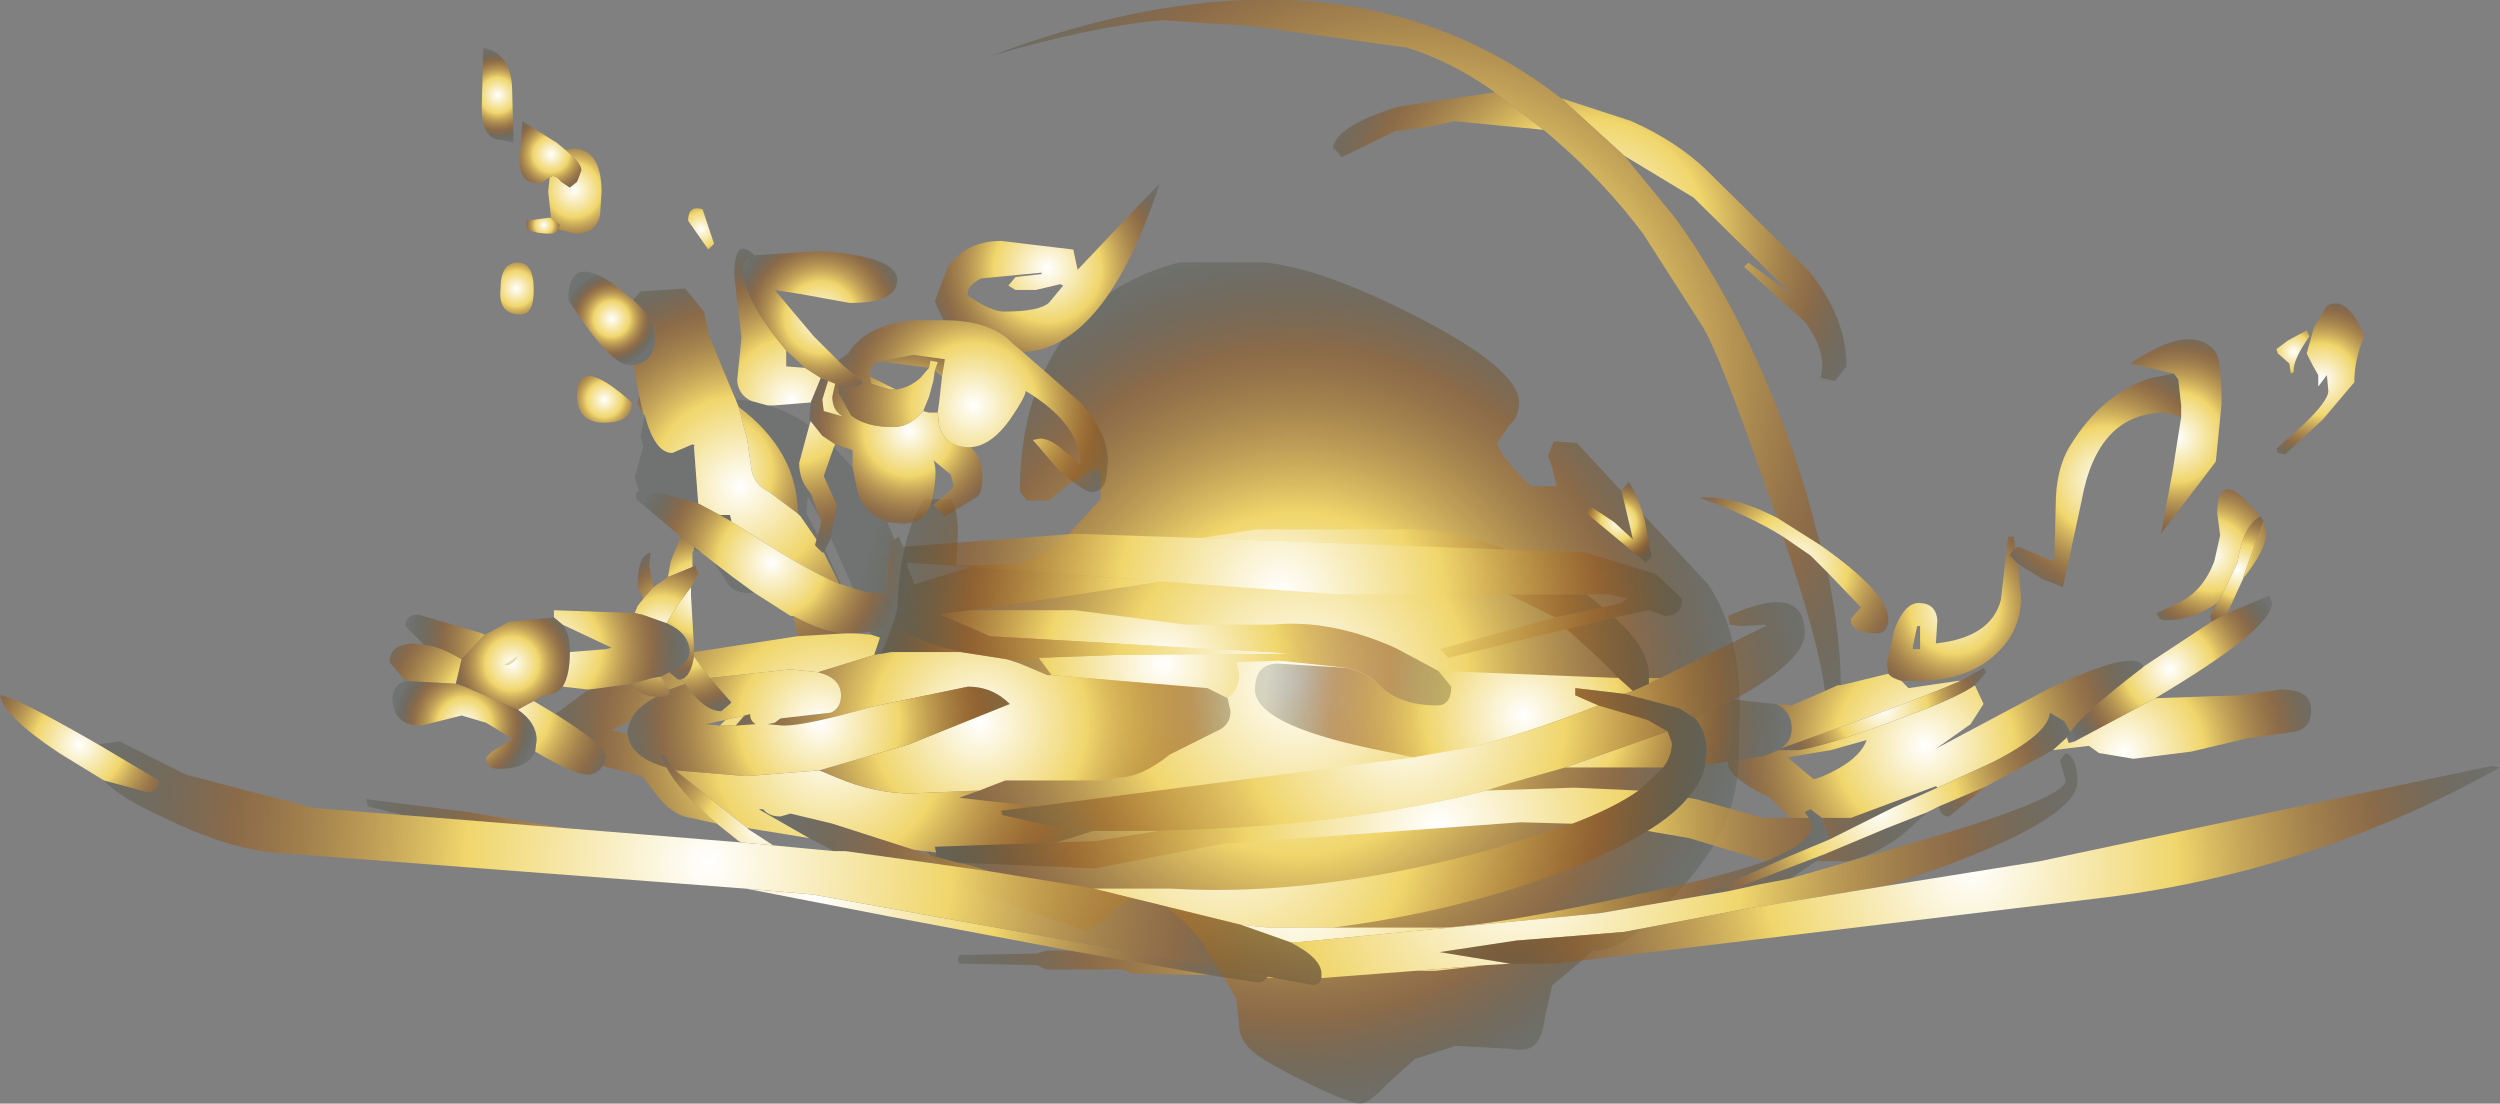 <?xml version="1.0" encoding="UTF-8" standalone="no"?>
<svg xmlns:ffdec="https://www.free-decompiler.com/flash" xmlns:xlink="http://www.w3.org/1999/xlink" ffdec:objectType="shape" height="38.25px" width="86.65px" xmlns="http://www.w3.org/2000/svg">
  <rect width="100%" height="100%" fill="#808080" stroke="none"/>
  <g transform="matrix(1.0, 0.0, 0.0, 1.0, 65.1, 44.35)">
    <path d="M-10.45 -29.0 L-5.9 -24.1 Q-4.8 -22.5 -4.8 -19.8 L-4.85 -17.65 Q-5.0 -16.35 -5.5 -15.4 -6.0 -14.45 -7.15 -13.2 -8.75 -11.4 -9.8 -11.4 L-9.9 -11.4 -10.4 -10.95 -11.3 -10.2 -11.55 -9.1 Q-11.65 -8.35 -11.9 -8.15 -12.1 -7.9 -12.75 -8.0 L-14.65 -8.1 -16.05 -7.65 -17.0 -6.8 Q-17.65 -6.1 -17.95 -6.1 -18.3 -6.1 -19.65 -6.75 -21.0 -7.4 -21.55 -7.8 -22.15 -8.25 -22.15 -8.8 L-22.25 -9.75 -23.4 -11.65 Q-24.65 -13.25 -25.65 -13.25 -26.05 -13.25 -26.65 -12.65 -27.2 -12.1 -27.5 -12.1 L-29.55 -12.8 -31.65 -13.65 -31.9 -13.8 -31.75 -14.05 Q-33.6 -14.5 -35.5 -19.25 -35.5 -20.4 -35.05 -20.95 -34.4 -21.75 -34.0 -23.25 -33.9 -25.85 -33.05 -27.05 L-32.15 -27.05 Q-31.9 -26.7 -31.9 -25.9 L-31.95 -24.75 -29.8 -24.8 Q-29.1 -24.95 -28.15 -25.75 L-26.95 -27.05 -26.95 -27.9 -27.05 -28.1 Q-27.65 -27.95 -28.75 -27.0 L-29.5 -27.0 -29.75 -27.3 Q-29.75 -29.85 -28.8 -31.7 -27.45 -34.4 -24.25 -35.25 L-21.25 -35.25 Q-19.25 -35.05 -15.95 -33.35 -12.45 -31.55 -12.45 -30.4 -12.45 -29.9 -12.8 -29.6 L-13.2 -29.0 Q-13.2 -28.65 -12.05 -27.5 L-11.15 -27.5 -11.3 -28.15 -11.45 -28.55 -11.25 -29.05 -10.45 -29.0" fill="url(#gradient0)" fill-rule="evenodd" stroke="none"/>
    <path d="M-42.95 -27.3 L-43.1 -27.8 -42.8 -28.9 -42.9 -29.2 -42.75 -29.95 Q-42.4 -28.65 -41.8 -28.65 L-41.1 -28.95 -41.0 -28.9 -41.05 -28.9 -40.9 -26.9 -42.15 -27.25 -42.95 -27.3 M-39.6 -30.5 L-39.05 -30.45 -38.5 -30.3 Q-37.75 -30.1 -37.05 -29.6 L-37.4 -28.3 Q-37.4 -27.7 -37.0 -27.25 L-36.65 -26.35 -37.1 -27.15 -37.15 -26.55 -36.75 -25.8 -36.8 -25.65 -37.35 -26.45 -37.45 -26.55 Q-37.45 -28.7 -39.5 -30.25 L-39.6 -30.5 M-34.35 -26.25 L-34.2 -25.9 -34.1 -25.65 -34.25 -25.6 -34.25 -25.2 -34.6 -24.95 -34.3 -24.9 -34.4 -23.8 -35.0 -23.8 -35.5 -23.95 -35.55 -24.0 -36.3 -25.7 -36.25 -26.0 -36.1 -26.85 -36.55 -27.85 -36.2 -28.85 -35.55 -28.15 -35.35 -27.2 Q-35.05 -26.5 -34.35 -26.25 M-36.0 -24.1 L-36.55 -25.2 -36.5 -25.3 -35.95 -24.1 -36.0 -24.1 M-38.95 -23.8 L-39.15 -23.8 Q-39.75 -23.8 -39.95 -24.25 L-40.35 -24.85 -39.7 -24.35 -38.95 -23.8 M-40.8 -25.2 L-41.05 -25.3 -41.05 -25.4 -40.8 -25.2 M-33.95 -22.65 L-34.45 -22.45 -34.6 -22.25 -34.9 -22.35 -34.95 -22.45 Q-34.4 -22.6 -34.1 -22.85 L-33.95 -22.65 M-33.65 -24.0 L-33.65 -24.55 -33.65 -24.7 -33.4 -24.1 -33.65 -24.0" fill="url(#gradient1)" fill-rule="evenodd" stroke="none"/>
    <path d="M-42.8 -30.0 L-43.0 -30.35 -42.95 -30.65 -42.8 -30.0 M-37.45 -26.55 L-38.45 -27.3 Q-38.95 -27.55 -39.05 -28.05 L-39.2 -29.1 -39.5 -30.25 Q-37.45 -28.7 -37.45 -26.55" fill="url(#gradient2)" fill-rule="evenodd" stroke="none"/>
    <path d="M-42.75 -29.95 L-42.8 -30.0 -42.95 -30.65 -43.15 -31.7 Q-42.4 -31.8 -42.4 -32.65 -42.4 -33.3 -43.15 -33.95 L-42.9 -34.25 -41.35 -34.35 -40.7 -33.55 -40.5 -32.65 -39.75 -30.85 -39.6 -30.5 -39.5 -30.25 -39.2 -29.1 -39.05 -28.05 Q-38.95 -27.55 -38.45 -27.3 L-37.45 -26.55 -37.35 -26.45 -36.8 -25.65 -36.85 -25.45 -36.6 -25.2 -36.55 -25.2 -36.0 -24.1 Q-37.15 -24.6 -38.85 -25.7 L-39.8 -26.3 -39.75 -26.3 -39.8 -26.5 -40.15 -26.5 -40.9 -26.9 -41.05 -28.9 -41.0 -28.9 -41.1 -28.95 -41.8 -28.65 Q-42.4 -28.65 -42.75 -29.95 M-37.45 -22.3 L-37.6 -23.0 Q-36.5 -22.4 -35.75 -22.4 L-37.45 -22.3" fill="url(#gradient3)" fill-rule="evenodd" stroke="none"/>
    <path d="M-43.15 -31.7 L-43.3 -31.7 Q-43.95 -31.7 -45.4 -33.95 -45.4 -35.55 -43.9 -34.55 L-43.15 -33.95 Q-42.4 -33.3 -42.4 -32.65 -42.4 -31.8 -43.15 -31.7" fill="url(#gradient4)" fill-rule="evenodd" stroke="none"/>
    <path d="M-45.5 -39.15 L-45.15 -39.2 Q-44.25 -39.1 -44.25 -37.7 L-44.3 -36.9 Q-44.45 -36.25 -45.15 -36.25 L-45.75 -36.4 -45.7 -36.55 -46.0 -36.8 -46.1 -37.7 -46.05 -38.2 -45.95 -38.25 Q-45.8 -38.25 -45.65 -38.05 L-45.35 -37.85 -45.1 -38.05 -44.95 -38.45 Q-44.95 -38.7 -45.5 -39.15" fill="url(#gradient5)" fill-rule="evenodd" stroke="none"/>
    <path d="M-39.05 -30.45 Q-39.5 -30.65 -39.55 -31.15 L-39.4 -32.65 -39.65 -34.8 Q-39.65 -36.2 -38.95 -35.5 -39.35 -35.35 -39.35 -35.0 -39.35 -34.15 -38.25 -32.7 L-37.85 -32.2 -37.85 -31.65 -37.2 -31.6 -36.65 -31.25 -37.0 -30.4 -38.25 -30.3 -38.5 -30.3 -39.05 -30.45 M-36.55 -25.2 L-36.6 -25.2 -36.85 -25.45 -36.8 -25.65 -36.75 -25.8 -36.65 -26.2 -36.65 -26.35 -37.0 -27.25 Q-37.4 -27.7 -37.4 -28.3 L-37.05 -29.6 -37.0 -29.75 -36.6 -29.25 -36.15 -28.95 -36.2 -28.85 -36.55 -27.85 -36.1 -26.85 -36.25 -26.0 -36.3 -25.7 -36.5 -25.3 -36.55 -25.2 M-36.4 -31.15 L-36.15 -31.05 -36.25 -30.6 Q-36.25 -30.1 -35.85 -29.9 L-36.55 -30.1 -36.6 -30.5 -36.4 -31.15" fill="url(#gradient6)" fill-rule="evenodd" stroke="none"/>
    <path d="M-41.25 -36.7 Q-41.25 -37.25 -40.75 -37.1 L-40.35 -35.9 -40.55 -35.7 -41.25 -36.7" fill="url(#gradient7)" fill-rule="evenodd" stroke="none"/>
    <path d="M-44.15 -29.7 Q-45.1 -29.7 -45.1 -30.65 -45.1 -32.1 -43.2 -30.4 -43.2 -29.7 -44.15 -29.7" fill="url(#gradient8)" fill-rule="evenodd" stroke="none"/>
    <path d="M-47.15 -35.25 Q-46.6 -35.25 -46.6 -34.3 -46.6 -33.45 -47.05 -33.45 -47.85 -33.45 -47.75 -34.35 -47.75 -35.25 -47.15 -35.25" fill="url(#gradient9)" fill-rule="evenodd" stroke="none"/>
    <path d="M-46.05 -38.2 L-46.2 -38.1 Q-46.3 -38.0 -46.45 -38.0 -47.25 -38.0 -47.05 -39.2 L-47.0 -40.15 -45.8 -39.4 -45.5 -39.15 Q-44.95 -38.7 -44.95 -38.45 L-45.1 -38.05 -45.35 -37.85 -45.65 -38.05 Q-45.8 -38.25 -45.95 -38.25 L-46.05 -38.2" fill="url(#gradient10)" fill-rule="evenodd" stroke="none"/>
    <path d="M-48.35 -42.7 Q-47.4 -42.5 -47.35 -41.3 L-47.3 -39.4 -47.7 -39.5 Q-48.45 -39.5 -48.4 -40.75 L-48.35 -42.7" fill="url(#gradient11)" fill-rule="evenodd" stroke="none"/>
    <path d="M-45.75 -36.4 Q-45.85 -36.25 -46.0 -36.25 -46.65 -36.25 -46.85 -36.45 L-46.85 -36.7 -46.1 -36.8 -46.0 -36.8 -45.7 -36.55 -45.75 -36.4" fill="url(#gradient12)" fill-rule="evenodd" stroke="none"/>
    <path d="M-36.05 -31.85 L-35.7 -32.1 -35.9 -31.7 -36.05 -31.85 M-31.45 -28.85 Q-31.05 -28.45 -31.05 -27.85 -31.05 -27.3 -31.2 -27.15 L-32.35 -26.45 -32.75 -26.85 -32.4 -27.15 Q-32.05 -27.4 -32.05 -27.55 L-32.15 -27.9 -32.75 -28.4 Q-32.6 -28.1 -32.75 -27.25 -32.9 -26.2 -33.8 -26.2 L-34.35 -26.25 Q-35.05 -26.5 -35.35 -27.2 L-35.55 -28.15 -35.55 -28.75 -36.15 -28.95 -36.6 -29.25 -37.0 -29.75 -37.05 -29.8 -37.0 -30.4 -36.65 -31.25 -36.4 -31.15 -36.6 -30.5 -36.55 -30.1 -35.85 -29.9 Q-36.25 -30.1 -36.25 -30.6 L-36.15 -31.05 -36.05 -31.0 -36.05 -30.75 -35.6 -29.95 Q-35.1 -29.55 -34.15 -29.55 -33.65 -29.55 -33.25 -29.95 L-33.1 -30.1 -32.9 -30.05 -32.6 -30.05 -32.55 -29.6 Q-32.35 -28.85 -31.5 -28.85 L-31.45 -28.85 M-32.9 -31.6 L-34.45 -31.8 -34.75 -31.8 -33.45 -32.05 -32.35 -31.9 -32.45 -31.3 -32.7 -31.5 -32.6 -31.8 -32.85 -31.85 -32.9 -31.6 M-34.95 -31.3 L-34.65 -31.15 -34.05 -30.85 -34.25 -30.85 -34.9 -31.05 -34.95 -31.3" fill="url(#gradient13)" fill-rule="evenodd" stroke="none"/>
    <path d="M-32.4 -33.25 L-32.7 -33.9 -32.25 -35.1 Q-31.6 -36.0 -30.4 -36.0 L-27.9 -35.7 -27.75 -35.0 -24.9 -38.0 Q-26.8 -32.25 -29.65 -32.15 L-30.0 -32.45 Q-30.75 -33.25 -32.4 -33.25 M-31.55 -34.1 Q-30.75 -33.55 -30.3 -33.55 -29.1 -33.55 -28.75 -33.85 L-28.25 -34.45 -28.35 -34.5 -29.2 -34.3 -29.9 -34.3 -30.15 -34.45 -29.9 -34.75 -29.0 -34.85 -29.0 -34.9 -31.1 -34.7 Q-31.65 -34.4 -31.55 -34.1" fill="url(#gradient14)" fill-rule="evenodd" stroke="none"/>
    <path d="M-11.6 -39.85 L-14.7 -40.15 -15.6 -39.95 -16.75 -39.8 -18.6 -38.9 -18.85 -39.2 -18.9 -39.15 Q-18.9 -39.95 -16.65 -40.65 L-13.3 -41.15 -11.6 -39.85 M-11.0 -40.95 L-8.55 -40.15 Q-7.0 -39.45 -6.0 -38.5 L-2.4 -34.95 Q-1.1 -33.35 -1.1 -31.65 L-1.5 -31.15 -2.0 -31.25 Q-1.75 -32.15 -2.55 -33.2 L-4.65 -35.1 -4.5 -35.25 -2.95 -34.1 -6.4 -37.5 -8.8 -38.95 -11.0 -40.95" fill="url(#gradient15)" fill-rule="evenodd" stroke="none"/>
    <path d="M-1.85 -20.4 Q-2.05 -22.1 -3.3 -25.75 L-2.35 -25.1 -1.75 -24.5 Q-1.3 -22.25 -1.3 -20.6 L-1.4 -20.6 -1.85 -20.4 M-3.5 -26.4 L-3.8 -27.2 Q-5.5 -32.1 -6.1 -33.05 L-8.15 -36.25 Q-9.5 -38.05 -11.25 -39.55 L-11.6 -39.85 -13.3 -41.15 -13.35 -41.2 Q-14.85 -42.25 -16.35 -42.7 L-21.75 -43.45 -24.8 -43.65 Q-27.2 -43.45 -30.8 -42.4 -18.75 -46.95 -11.0 -40.95 L-8.8 -38.95 -7.0 -36.75 Q-4.15 -32.75 -2.5 -27.3 L-2.0 -25.45 -3.5 -26.4" fill="url(#gradient16)" fill-rule="evenodd" stroke="none"/>
    <path d="M4.75 -25.35 L4.65 -25.25 4.55 -25.1 4.85 -24.8 4.95 -23.65 Q4.95 -22.5 4.1 -21.7 3.1 -20.75 1.35 -20.75 L0.8 -20.75 Q0.45 -20.85 0.35 -21.0 L0.3 -21.35 0.55 -22.5 Q0.9 -23.45 1.4 -23.45 2.0 -23.45 2.05 -22.85 L2.0 -22.1 2.0 -22.05 Q3.9 -22.25 4.25 -23.55 L4.5 -25.75 4.7 -25.75 4.75 -25.35 M1.2 -21.85 L1.45 -21.85 1.45 -22.65 1.35 -22.65 1.2 -21.95 1.2 -21.85" fill="url(#gradient17)" fill-rule="evenodd" stroke="none"/>
    <path d="M4.85 -24.8 L4.55 -25.1 4.65 -25.25 4.75 -25.35 4.85 -25.4 6.1 -24.9 6.15 -26.8 Q6.15 -28.1 6.65 -28.9 7.75 -30.7 9.45 -31.25 L10.25 -31.4 10.4 -31.2 10.5 -30.3 10.5 -29.9 9.95 -30.05 Q7.6 -30.05 7.05 -27.0 L6.4 -24.0 5.65 -24.3 4.85 -24.8" fill="url(#gradient18)" fill-rule="evenodd" stroke="none"/>
    <path d="M10.5 -29.9 L10.5 -30.3 10.4 -31.2 10.25 -31.4 8.75 -31.75 Q10.85 -33.2 11.7 -32.15 11.9 -31.8 11.9 -30.35 L11.7 -28.35 9.8 -25.85 10.2 -28.0 10.5 -29.9" fill="url(#gradient19)" fill-rule="evenodd" stroke="none"/>
    <path d="M11.75 -23.45 Q10.9 -22.85 9.95 -22.85 L9.75 -22.9 9.65 -23.1 10.4 -23.45 Q11.25 -23.85 11.65 -24.9 L11.85 -25.8 11.75 -26.55 Q11.75 -27.85 12.6 -27.15 L13.25 -26.45 Q12.65 -26.15 12.45 -24.85 L11.9 -23.7 11.75 -23.45 M13.35 -26.3 L13.45 -25.9 Q13.45 -25.3 12.65 -24.3 L12.65 -24.35 13.35 -26.3" fill="url(#gradient20)" fill-rule="evenodd" stroke="none"/>
    <path d="M9.6 -20.15 L12.5 -20.25 13.95 -20.45 Q15.05 -20.45 15.0 -19.7 15.0 -19.15 14.5 -19.0 L12.75 -18.75 10.85 -18.3 8.85 -18.05 7.65 -18.25 7.3 -18.5 6.05 -18.35 6.55 -18.8 6.55 -18.75 6.6 -18.6 6.8 -18.65 9.6 -20.15 M3.75 -17.1 L2.45 -16.05 Q2.15 -16.05 2.1 -16.4 L3.75 -17.1" fill="url(#gradient21)" fill-rule="evenodd" stroke="none"/>
    <path d="M0.35 -21.0 Q0.45 -20.85 0.8 -20.75 L1.05 -20.5 2.75 -20.75 2.85 -20.75 Q1.15 -20.0 -3.4 -18.4 -3.0 -18.65 -3.0 -19.1 -3.0 -19.7 -3.55 -19.95 L-3.0 -19.9 -1.85 -20.4 -1.4 -20.6 -1.3 -20.6 0.35 -21.0 M6.65 -18.95 L6.65 -19.0 6.45 -19.35 5.95 -19.65 Q5.9 -18.9 3.9 -17.9 L2.05 -17.05 2.0 -17.1 -0.95 -16.0 -1.95 -16.0 -2.35 -16.3 -2.55 -16.2 -2.4 -16.0 -3.05 -16.0 -3.75 -16.7 Q-5.3 -17.45 -5.2 -17.95 L-3.95 -18.15 -3.45 -18.35 -2.75 -18.35 Q-1.6 -18.55 0.9 -19.5 2.7 -20.15 3.35 -20.6 L3.65 -19.95 3.2 -19.25 2.0 -18.4 5.85 -20.45 Q8.9 -21.9 9.2 -21.25 L9.15 -21.2 Q7.05 -19.6 6.65 -18.95 M-1.4 -17.7 Q-0.6 -18.15 -0.4 -18.7 L-1.65 -18.35 -2.85 -18.15 -3.15 -18.1 -2.25 -17.35 Q-2.05 -17.35 -1.4 -17.7" fill="url(#gradient22)" fill-rule="evenodd" stroke="none"/>
    <path d="M-40.25 -15.8 L-41.15 -16.0 Q-41.8 -16.1 -42.3 -16.75 L-42.85 -17.45 -44.2 -17.8 -44.1 -18.1 Q-44.1 -18.5 -45.85 -19.6 L-44.7 -20.45 -43.2 -20.65 Q-43.0 -20.25 -42.35 -20.2 -43.1 -19.8 -43.25 -19.35 L-43.9 -19.05 -43.35 -18.9 Q-43.25 -18.1 -42.0 -17.75 -41.5 -16.85 -40.25 -15.8 M-41.05 -21.75 L-37.45 -22.3 -35.75 -22.4 -35.6 -22.4 -35.5 -22.4 -34.9 -22.35 -34.6 -22.25 -34.8 -21.65 -36.75 -21.05 -37.7 -21.15 -40.5 -20.85 -41.05 -21.6 -41.05 -21.75 M-41.9 -21.05 L-41.6 -20.8 -41.5 -20.8 -41.35 -20.65 -41.9 -20.45 -42.2 -20.9 -41.9 -21.05 M-41.7 -17.65 L-39.25 -17.45 -36.7 -17.65 -36.1 -17.4 Q-34.8 -16.85 -33.5 -16.85 L-31.15 -16.95 -31.85 -16.7 -29.2 -16.4 -30.4 -16.25 -30.35 -16.1 -28.85 -15.75 -27.2 -15.55 -28.0 -15.3 -28.5 -15.15 -32.7 -15.0 -32.65 -14.8 -33.45 -14.9 -36.25 -15.8 -37.7 -16.15 -38.05 -16.05 Q-38.45 -16.05 -38.65 -16.3 L-38.8 -16.3 -37.05 -15.3 -39.2 -15.65 -41.7 -17.65 M-39.6 -19.2 L-40.15 -19.2 -39.95 -19.4 -39.3 -19.55 -39.6 -19.2" fill="url(#gradient23)" fill-rule="evenodd" stroke="none"/>
    <path d="M1.7 -16.2 L1.05 -15.6 Q0.15 -14.8 -1.05 -14.5 L-2.15 -14.5 -1.85 -14.75 0.3 -15.65 1.7 -16.2 M-3.05 -16.0 L-2.4 -16.0 -2.3 -15.7 Q-2.3 -15.15 -3.9 -14.5 L-6.55 -15.3 -8.0 -15.55 Q-7.1 -16.1 -6.6 -16.7 L-6.3 -16.65 -4.0 -16.0 -3.05 -16.0 M-1.95 -16.0 L-0.95 -16.0 2.0 -17.1 2.05 -17.05 0.5 -16.35 -1.7 -15.25 -1.95 -16.0 M-28.5 -15.15 L-27.1 -15.2 -24.95 -15.55 Q-18.5 -15.7 -13.6 -16.95 L-10.55 -17.05 -8.3 -16.95 Q-9.15 -16.35 -10.6 -15.8 L-12.4 -15.85 -22.75 -15.1 -27.15 -14.25 -31.9 -14.45 -32.65 -14.65 -32.65 -14.8 -32.7 -15.0 -28.5 -15.15" fill="url(#gradient24)" fill-rule="evenodd" stroke="none"/>
    <path d="M-7.95 -20.85 L-7.55 -20.85 -7.95 -20.65 -7.95 -20.85 M-5.0 -20.1 L-3.55 -19.95 Q-3.0 -19.7 -3.0 -19.1 -3.0 -18.65 -3.4 -18.4 L-3.5 -18.35 -3.45 -18.35 -3.95 -18.15 -5.2 -17.95 -6.0 -17.85 -5.95 -18.3 Q-5.95 -19.0 -6.35 -19.45 L-6.05 -19.6 -5.0 -20.1 M-16.1 -18.1 L-17.55 -18.4 Q-21.6 -19.25 -21.6 -20.45 -21.6 -21.35 -20.8 -21.35 L-18.4 -21.2 Q-17.65 -21.0 -17.35 -20.65 -16.65 -19.9 -15.3 -19.9 -14.8 -19.9 -14.8 -20.55 L-15.25 -21.1 -9.0 -20.85 -8.5 -20.4 -8.8 -20.3 -10.5 -20.5 -10.5 -20.25 -9.7 -19.9 Q-12.25 -18.9 -14.15 -18.45 L-16.1 -18.1 M-10.85 -17.75 L-7.3 -19.0 -7.15 -18.6 Q-7.15 -18.15 -7.45 -17.75 L-10.85 -17.75" fill="url(#gradient25)" fill-rule="evenodd" stroke="none"/>
    <path d="M-18.4 -21.2 L-20.75 -21.45 -22.25 -21.4 -22.15 -21.0 Q-22.15 -20.45 -22.55 -20.15 L-23.25 -20.5 -28.65 -20.95 -29.1 -21.55 -26.4 -21.65 -20.5 -21.7 -30.8 -22.3 -32.5 -23.05 -32.3 -23.1 -31.45 -23.2 -27.85 -23.2 -24.0 -22.7 -21.0 -22.7 Q-19.0 -22.9 -16.75 -21.9 L-15.25 -21.1 -14.8 -20.55 Q-14.8 -19.9 -15.3 -19.9 -16.65 -19.9 -17.35 -20.65 -17.65 -21.0 -18.4 -21.2 M-31.8 -21.75 L-34.2 -21.75 -34.8 -21.65 -34.6 -22.25 -34.45 -22.45 -33.95 -22.65 Q-33.55 -22.25 -32.55 -21.95 L-31.8 -21.75" fill="url(#gradient26)" fill-rule="evenodd" stroke="none"/>
    <path d="M-36.7 -17.65 L-33.6 -18.55 -30.1 -19.95 Q-30.7 -20.55 -31.55 -20.55 L-34.9 -19.85 Q-37.15 -19.2 -37.95 -19.2 L-38.5 -19.25 -38.25 -19.3 -38.05 -19.45 -36.3 -19.65 Q-35.95 -19.8 -35.95 -20.25 -35.95 -20.85 -36.75 -21.05 L-34.8 -21.65 -34.2 -21.75 -31.8 -21.75 -30.2 -21.5 -29.75 -21.35 -28.8 -20.95 -28.65 -20.95 -23.25 -20.5 -22.55 -20.15 -22.45 -19.7 Q-22.45 -19.2 -22.95 -19.0 L-24.55 -18.2 Q-25.55 -17.4 -26.35 -17.4 L-26.85 -17.3 -30.25 -17.3 -30.9 -17.05 -31.15 -16.95 -33.5 -16.85 Q-34.8 -16.85 -36.1 -17.4 L-36.7 -17.65 M-39.6 -19.2 L-39.3 -19.55 -39.1 -19.6 Q-39.1 -19.35 -38.9 -19.25 L-39.6 -19.2" fill="url(#gradient27)" fill-rule="evenodd" stroke="none"/>
    <path d="M-43.35 -18.9 L-43.35 -19.05 -43.25 -19.35 Q-43.1 -19.8 -42.35 -20.2 L-42.1 -20.2 Q-41.95 -20.2 -41.9 -20.3 L-41.9 -20.45 -41.35 -20.65 Q-40.7 -19.7 -40.1 -19.7 L-39.75 -20.0 -40.5 -20.85 -37.7 -21.15 -36.75 -21.05 Q-35.95 -20.85 -35.95 -20.25 -35.95 -19.8 -36.3 -19.65 L-38.05 -19.45 -38.25 -19.3 -38.5 -19.25 -37.95 -19.2 Q-37.15 -19.2 -34.9 -19.85 L-31.55 -20.55 Q-30.7 -20.55 -30.1 -19.95 L-33.6 -18.55 -36.7 -17.65 -39.25 -17.45 -41.7 -17.65 -42.1 -18.2 -42.25 -18.2 -42.0 -17.75 Q-43.25 -18.1 -43.35 -18.9 M-40.15 -19.2 L-39.6 -19.2 -38.9 -19.25 Q-39.1 -19.35 -39.1 -19.6 L-39.3 -19.55 -39.95 -19.4 -40.65 -19.25 -40.15 -19.2" fill="url(#gradient28)" fill-rule="evenodd" stroke="none"/>
    <path d="M-23.45 -25.7 L-21.6 -26.0 -16.85 -26.0 Q-14.9 -26.1 -12.9 -25.3 L-23.45 -25.7 M-9.15 -22.95 Q-7.95 -21.9 -7.95 -20.95 L-7.95 -20.85 -7.95 -20.65 -8.5 -20.4 -9.0 -20.85 -9.7 -21.55 -10.8 -22.55 -9.15 -22.95 M-31.45 -24.7 L-24.85 -24.2 -27.4 -23.8 -31.45 -23.2 -32.3 -23.1 -32.5 -23.05 -30.8 -22.3 -20.5 -21.7 -26.4 -21.65 -29.1 -21.55 -29.3 -21.5 -29.3 -21.45 -30.2 -21.5 -31.8 -21.75 -32.55 -21.95 Q-33.55 -22.25 -33.95 -22.65 L-34.1 -22.85 -33.8 -23.25 -33.65 -24.0 -33.4 -24.1 -31.45 -24.7 M-12.8 -23.75 L-10.1 -23.75 -9.55 -23.3 -11.2 -22.95 -11.4 -23.05 -12.8 -23.75" fill="url(#gradient29)" fill-rule="evenodd" stroke="none"/>
    <path d="M-33.8 -25.4 L-27.85 -25.85 -23.45 -25.7 -12.9 -25.3 -10.15 -25.2 -7.7 -24.45 -6.8 -23.6 Q-6.8 -23.0 -7.4 -23.0 L-7.95 -23.2 -9.15 -22.95 -10.8 -22.55 -14.9 -21.55 -15.2 -21.85 -11.2 -22.95 -9.55 -23.3 -8.9 -23.45 -8.7 -23.6 -9.3 -23.75 -10.1 -23.75 -12.8 -23.75 -18.75 -23.75 -24.85 -24.2 -31.45 -24.7 -33.65 -24.85 -33.8 -25.4 M-34.3 -24.9 L-34.6 -24.95 -34.25 -25.2 -34.3 -24.9" fill="url(#gradient30)" fill-rule="evenodd" stroke="none"/>
    <path d="M-7.55 -20.85 L-3.9 -22.65 -3.9 -22.7 -4.75 -22.65 -5.15 -22.7 -5.2 -23.0 Q-2.55 -24.2 -2.55 -22.4 -2.55 -21.45 -5.0 -20.1 L-6.05 -19.6 -6.35 -19.45 -6.9 -19.8 -8.8 -20.3 -8.5 -20.4 -7.95 -20.65 -7.55 -20.85 M-29.2 -16.4 L-16.1 -18.1 -14.15 -18.45 Q-12.25 -18.9 -9.7 -19.9 L-8.0 -19.4 -7.3 -19.0 -10.85 -17.75 -12.8 -17.2 -13.6 -16.95 Q-18.5 -15.7 -24.95 -15.55 L-26.35 -15.55 -27.2 -15.55 -28.85 -15.75 -30.35 -16.1 -30.4 -16.25 -29.2 -16.4" fill="url(#gradient31)" fill-rule="evenodd" stroke="none"/>
    <path d="M-7.3 -19.0 L-8.0 -19.4 -9.7 -19.9 -10.5 -20.25 -10.5 -20.5 -8.8 -20.3 -6.9 -19.8 -6.35 -19.45 Q-5.95 -19.0 -5.95 -18.3 L-6.0 -17.85 Q-6.1 -17.25 -6.6 -16.7 -7.1 -16.1 -8.0 -15.55 -9.35 -14.7 -11.6 -13.9 -15.0 -12.7 -18.9 -12.2 L-21.15 -12.2 -22.1 -12.3 -27.2 -13.55 -24.5 -13.55 Q-19.5 -13.25 -13.45 -14.9 L-10.6 -15.8 Q-9.15 -16.35 -8.3 -16.95 L-7.45 -17.75 Q-7.15 -18.15 -7.15 -18.6 L-7.3 -19.0" fill="url(#gradient32)" fill-rule="evenodd" stroke="none"/>
    <path d="M-2.15 -14.5 L-3.05 -13.9 -4.1 -13.7 -5.25 -13.45 -1.85 -14.75 -2.15 -14.5 M-13.6 -10.9 L-15.35 -10.7 -16.05 -10.7 -13.6 -10.9 M-2.4 -16.0 L-2.55 -16.2 -2.35 -16.3 -1.95 -16.0 -1.7 -15.25 -3.25 -14.6 -6.15 -13.3 -9.65 -12.7 -20.05 -11.7 -20.4 -11.7 -22.1 -12.3 -21.15 -12.2 -18.9 -12.2 -15.05 -12.2 Q-13.15 -12.3 -8.35 -13.35 -5.45 -13.95 -3.9 -14.5 -2.3 -15.15 -2.3 -15.7 L-2.4 -16.0 M-31.9 -14.45 L-31.65 -14.4 -30.8 -14.15 -35.8 -14.85 -36.2 -14.85 -37.05 -15.3 -38.8 -16.3 -38.65 -16.3 Q-38.45 -16.05 -38.05 -16.05 L-37.7 -16.15 -36.25 -15.8 -33.45 -14.9 -32.65 -14.65 -31.9 -14.45" fill="url(#gradient33)" fill-rule="evenodd" stroke="none"/>
    <path d="M3.35 -20.6 Q2.7 -20.15 0.9 -19.5 -1.6 -18.55 -2.75 -18.35 L-3.45 -18.35 -3.5 -18.35 -3.4 -18.4 Q1.15 -20.0 2.85 -20.75 L3.65 -21.2 3.75 -21.05 3.35 -20.6" fill="url(#gradient34)" fill-rule="evenodd" stroke="none"/>
    <path d="M6.05 -18.35 L3.75 -17.1 2.1 -16.4 1.7 -16.2 0.3 -15.65 -1.85 -14.75 -5.25 -13.45 -6.15 -13.3 -3.25 -14.6 -1.7 -15.25 0.5 -16.35 2.05 -17.05 3.9 -17.9 Q5.9 -18.9 5.95 -19.65 L6.45 -19.35 6.65 -19.0 6.65 -18.95 6.55 -18.8 6.05 -18.35" fill="url(#gradient35)" fill-rule="evenodd" stroke="none"/>
    <path d="M-3.05 -13.9 L1.6 -15.25 Q6.5 -16.7 6.5 -17.3 L6.3 -18.0 6.5 -18.25 Q6.9 -18.1 6.9 -17.25 6.9 -16.05 2.35 -14.35 L0.3 -13.65 -4.6 -12.85 -8.8 -12.05 -12.55 -11.75 -15.2 -11.35 -12.75 -10.95 -13.6 -10.9 -16.05 -10.7 -19.3 -10.45 -19.3 -10.6 Q-19.3 -11.15 -20.4 -11.7 L-20.05 -11.7 -9.65 -12.7 -6.15 -13.3 -5.25 -13.45 -4.1 -13.7 -3.05 -13.9 M-20.9 -10.45 L-21.2 -10.45 -21.15 -10.5 -20.9 -10.45 M-23.15 -10.55 L-25.85 -10.6 -26.2 -10.75 -28.85 -10.75 -29.15 -10.9 -31.85 -10.95 -31.9 -11.1 -31.85 -11.25 -29.15 -11.3 -28.85 -11.4 -28.0 -11.4 -23.15 -10.55" fill="url(#gradient36)" fill-rule="evenodd" stroke="none"/>
    <path d="M-39.4 -15.15 L-39.5 -15.2 -40.25 -15.8 Q-41.5 -16.85 -42.0 -17.75 L-42.25 -18.2 -42.1 -18.2 -41.7 -17.65 -39.2 -15.65 -39.15 -15.6 -38.3 -15.05 -39.4 -15.15" fill="url(#gradient37)" fill-rule="evenodd" stroke="none"/>
    <path d="M-42.8 -23.6 L-43.0 -24.05 Q-43.0 -25.1 -42.55 -25.2 L-42.6 -24.75 -42.45 -24.0 -42.8 -23.6 M-41.5 -20.8 Q-41.15 -20.9 -41.05 -21.6 L-40.5 -20.85 -39.75 -20.0 -40.1 -19.7 Q-40.7 -19.7 -41.35 -20.65 L-41.5 -20.8" fill="url(#gradient38)" fill-rule="evenodd" stroke="none"/>
    <path d="M-41.95 -24.35 L-41.85 -24.9 -41.5 -25.75 -41.05 -25.4 -41.05 -25.3 -41.1 -25.2 -41.1 -24.7 -41.95 -24.35 M-40.15 -26.5 L-39.8 -26.5 -39.75 -26.3 -39.8 -26.3 -40.15 -26.5 M-41.15 -24.0 L-41.15 -23.7 -41.05 -22.0 -41.05 -21.75 -41.05 -21.6 Q-41.15 -20.9 -41.5 -20.8 L-41.6 -20.8 -41.9 -21.05 Q-41.2 -21.35 -41.2 -21.75 -41.2 -22.4 -42.0 -22.75 L-41.6 -23.4 -41.15 -24.0" fill="url(#gradient39)" fill-rule="evenodd" stroke="none"/>
    <path d="M-43.1 -23.1 L-43.0 -23.35 -42.8 -23.6 -42.45 -24.0 -41.95 -24.35 -41.1 -24.7 -41.0 -24.75 -40.9 -24.45 -41.15 -24.0 -41.6 -23.4 -42.0 -22.75 -42.85 -23.05 -43.1 -23.1 M-43.2 -20.65 L-42.5 -20.85 -42.2 -20.9 -41.9 -20.45 -41.9 -20.3 Q-41.95 -20.2 -42.1 -20.2 L-42.35 -20.2 Q-43.0 -20.25 -43.2 -20.65" fill="url(#gradient40)" fill-rule="evenodd" stroke="none"/>
    <path d="M-3.3 -25.75 Q-4.5 -26.5 -6.2 -27.1 -5.05 -27.2 -3.5 -26.4 L-2.0 -25.45 Q0.35 -23.8 0.35 -22.9 0.35 -22.4 -0.05 -22.4 -0.95 -22.4 -0.95 -22.9 L-0.6 -23.3 -1.75 -24.5 -2.35 -25.1 -3.3 -25.75" fill="url(#gradient41)" fill-rule="evenodd" stroke="none"/>
    <path d="M-8.1 -26.35 L-7.85 -25.05 -8.05 -24.85 -10.1 -26.55 -10.1 -26.65 -9.9 -26.75 -9.15 -26.25 -8.5 -25.65 -8.9 -27.35 -8.65 -27.65 Q-8.3 -27.1 -8.1 -26.35" fill="url(#gradient42)" fill-rule="evenodd" stroke="none"/>
    <path d="M-35.7 -32.1 Q-35.1 -33.1 -33.4 -33.25 L-32.4 -33.25 Q-30.75 -33.25 -30.0 -32.45 L-29.65 -32.15 -27.65 -30.4 Q-26.7 -29.35 -26.7 -28.35 L-26.75 -27.8 Q-26.85 -27.3 -27.25 -27.3 -27.55 -27.3 -28.4 -28.05 L-29.3 -29.1 -29.05 -29.15 Q-28.7 -29.15 -28.25 -28.75 L-27.65 -28.25 Q-27.65 -29.65 -29.55 -30.8 -29.55 -30.6 -30.1 -29.8 -30.75 -28.9 -31.45 -28.85 L-31.5 -28.85 Q-32.35 -28.85 -32.55 -29.6 L-32.6 -30.05 -32.55 -30.4 -32.45 -31.3 -32.35 -31.9 -33.45 -32.05 -34.75 -31.8 -34.95 -31.5 -34.95 -31.3 -34.9 -31.05 -34.25 -30.85 -34.05 -30.85 Q-33.6 -30.9 -33.2 -31.25 L-32.9 -31.6 -32.85 -31.85 -32.6 -31.8 -32.7 -31.5 -32.75 -31.15 -32.9 -30.6 -33.1 -30.1 -33.25 -29.95 Q-33.65 -29.55 -34.15 -29.55 -35.1 -29.55 -35.6 -29.95 L-36.05 -30.75 -36.05 -31.0 -35.45 -30.95 -35.2 -31.05 -35.25 -31.15 -35.9 -31.7 -35.7 -32.1" fill="url(#gradient43)" fill-rule="evenodd" stroke="none"/>
    <path d="M-38.95 -35.5 L-36.65 -35.65 Q-34.0 -35.45 -34.0 -34.65 -34.0 -33.85 -35.65 -33.85 L-37.3 -34.15 -38.25 -34.3 -36.9 -32.7 -36.05 -31.85 -35.9 -31.7 -35.25 -31.15 -35.2 -31.05 -35.45 -30.95 -36.05 -31.0 -36.15 -31.05 -36.4 -31.15 -36.65 -31.25 -37.2 -31.6 -37.85 -32.2 -38.25 -32.7 Q-39.35 -34.15 -39.35 -35.0 -39.35 -35.35 -38.95 -35.5" fill="url(#gradient44)" fill-rule="evenodd" stroke="none"/>
    <path d="M-41.5 -25.75 L-43.05 -27.05 -43.05 -27.3 -42.95 -27.3 -42.15 -27.25 -40.9 -26.9 -40.15 -26.5 -39.8 -26.3 -38.85 -25.7 Q-37.15 -24.6 -36.0 -24.1 L-35.95 -24.1 -35.5 -23.95 -35.0 -23.8 -34.4 -23.8 -34.3 -24.9 -34.25 -25.2 -34.25 -25.6 -34.1 -25.65 -33.95 -25.75 -33.8 -25.4 -33.65 -24.85 -33.65 -24.7 -33.65 -24.55 -33.65 -24.0 -33.8 -23.25 -34.1 -22.85 Q-34.4 -22.6 -34.95 -22.45 L-35.5 -22.4 -35.6 -22.4 -35.75 -22.4 Q-36.5 -22.4 -37.6 -23.0 L-37.7 -23.0 -38.4 -23.45 -38.95 -23.8 -39.7 -24.35 -40.35 -24.85 -40.8 -25.2 -41.05 -25.4 -41.5 -25.75" fill="url(#gradient45)" fill-rule="evenodd" stroke="none"/>
    <path d="M-44.2 -17.8 L-44.25 -17.75 Q-44.45 -17.5 -44.7 -17.5 -45.2 -17.5 -46.55 -18.3 L-46.5 -18.7 Q-46.5 -19.3 -47.15 -19.75 L-46.8 -19.95 -46.6 -20.05 -46.1 -19.75 -45.85 -19.6 Q-44.1 -18.5 -44.1 -18.1 L-44.2 -17.8 M-51.05 -20.75 L-51.6 -21.4 Q-51.6 -22.0 -50.8 -22.05 L-50.4 -22.0 Q-49.85 -21.95 -49.1 -21.5 L-49.3 -20.65 -51.05 -20.75" fill="url(#gradient46)" fill-rule="evenodd" stroke="none"/>
    <path d="M-50.4 -22.0 L-51.05 -22.65 Q-51.05 -23.05 -50.6 -23.05 L-48.4 -22.4 -48.3 -22.35 -49.1 -21.5 Q-49.85 -21.95 -50.4 -22.0 M-45.9 -22.95 L-45.9 -23.2 -43.1 -23.1 -42.85 -23.05 -42.0 -22.75 Q-41.2 -22.4 -41.2 -21.75 -41.2 -21.35 -41.9 -21.05 L-42.2 -20.9 -42.5 -20.85 -43.2 -20.65 -44.7 -20.45 -45.6 -20.55 Q-45.35 -20.95 -45.35 -21.75 L-44.1 -21.85 -43.9 -21.9 -45.6 -22.7 -45.9 -22.95 M-47.2 -21.55 Q-47.35 -21.3 -47.6 -21.3 L-47.45 -21.4 -47.15 -21.6 -47.2 -21.55" fill="url(#gradient47)" fill-rule="evenodd" stroke="none"/>
    <path d="M-48.3 -22.35 L-47.45 -22.8 -45.9 -22.95 -45.6 -22.7 Q-45.35 -22.4 -45.35 -21.75 -45.35 -20.95 -45.6 -20.55 -45.85 -20.25 -46.25 -20.25 L-46.6 -20.05 -46.8 -19.95 -47.15 -19.75 -49.0 -20.55 -49.3 -20.65 -49.1 -21.5 -48.3 -22.35 M-47.2 -21.55 L-47.15 -21.6 -47.45 -21.4 -47.6 -21.3 Q-47.35 -21.3 -47.2 -21.55" fill="url(#gradient48)" fill-rule="evenodd" stroke="none"/>
    <path d="M-46.55 -18.3 Q-46.8 -17.7 -47.8 -17.7 -48.25 -17.7 -48.25 -18.1 L-48.05 -18.3 -47.4 -18.7 -47.35 -18.75 -48.25 -19.3 -49.1 -19.55 -50.5 -19.2 Q-51.45 -19.2 -51.5 -20.1 -51.5 -20.6 -51.05 -20.75 L-49.3 -20.65 -49.0 -20.55 -47.15 -19.75 Q-46.5 -19.3 -46.5 -18.7 L-46.55 -18.3" fill="url(#gradient49)" fill-rule="evenodd" stroke="none"/>
    <path d="M14.95 -32.7 Q14.35 -31.85 14.4 -31.45 L14.3 -31.4 14.25 -31.75 13.85 -32.1 13.8 -32.25 14.2 -32.55 14.85 -32.9 14.95 -32.7" fill="url(#gradient50)" fill-rule="evenodd" stroke="none"/>
    <path d="M15.25 -30.95 L15.25 -31.35 15.05 -31.7 14.85 -32.1 15.1 -33.0 15.55 -33.75 Q16.25 -34.15 16.85 -32.7 16.5 -31.9 16.5 -31.1 L15.4 -29.8 14.1 -28.6 13.85 -28.65 13.8 -28.8 14.7 -29.6 Q15.6 -30.45 15.6 -30.8 L15.55 -31.35 15.25 -30.95" fill="url(#gradient51)" fill-rule="evenodd" stroke="none"/>
    <path d="M13.25 -26.45 L13.35 -26.3 12.65 -24.35 12.65 -24.3 12.1 -23.1 11.55 -22.8 11.5 -23.0 11.75 -23.45 11.9 -23.7 12.45 -24.85 Q12.65 -26.15 13.25 -26.45" fill="url(#gradient52)" fill-rule="evenodd" stroke="none"/>
    <path d="M12.1 -23.1 L13.55 -23.7 13.65 -23.45 Q13.65 -22.55 9.6 -20.15 L6.8 -18.65 6.6 -18.6 6.55 -18.75 6.55 -18.8 6.65 -18.95 Q7.05 -19.6 9.15 -21.2 L9.2 -21.25 11.55 -22.8 12.1 -23.1" fill="url(#gradient53)" fill-rule="evenodd" stroke="none"/>
    <path d="M-21.2 -10.45 Q-21.3 -10.3 -21.5 -10.3 L-22.85 -10.5 -23.15 -10.55 -28.0 -11.4 -34.35 -12.6 -39.25 -13.55 -36.95 -13.35 -21.15 -10.5 -21.2 -10.45 M-51.15 -16.1 L-52.35 -16.4 -52.4 -16.65 -48.85 -16.2 -45.55 -15.65 -51.15 -16.1" fill="url(#gradient54)" fill-rule="evenodd" stroke="none"/>
    <path d="M0.3 -13.65 L5.6 -14.5 14.1 -16.3 21.25 -17.8 21.55 -17.75 Q14.9 -14.05 7.5 -13.2 L-11.2 -10.95 -12.75 -10.95 -15.2 -11.35 -12.55 -11.75 -8.8 -12.05 -4.6 -12.85 0.3 -13.65" fill="url(#gradient55)" fill-rule="evenodd" stroke="none"/>
    <path d="M-19.3 -10.45 L-19.35 -10.3 -19.55 -10.2 -20.9 -10.45 -21.15 -10.5 -36.95 -13.35 -39.25 -13.55 -55.6 -14.8 Q-57.25 -14.95 -59.4 -16.0 -60.95 -16.7 -61.5 -17.3 L-60.0 -16.9 Q-59.6 -16.9 -59.6 -17.3 L-61.7 -18.55 -60.95 -18.65 -58.65 -17.5 -54.25 -16.35 -51.15 -16.1 -45.55 -15.65 -39.4 -15.15 -38.3 -15.05 -36.2 -14.85 -35.8 -14.85 -30.8 -14.15 -27.45 -13.6 -27.2 -13.55 -22.1 -12.3 -20.4 -11.7 Q-19.3 -11.15 -19.3 -10.6 L-19.3 -10.45" fill="url(#gradient56)" fill-rule="evenodd" stroke="none"/>
    <path d="M-61.5 -17.3 L-63.05 -18.25 Q-65.0 -19.55 -65.1 -20.25 -64.65 -20.25 -61.7 -18.55 L-59.6 -17.3 Q-59.6 -16.9 -60.0 -16.9 L-61.5 -17.3" fill="url(#gradient57)" fill-rule="evenodd" stroke="none"/>
  </g>
  <defs>
    <radialGradient cx="0" cy="0" gradientTransform="matrix(0.019, 0.0, 0.0, 0.019, -20.15, -20.65)" gradientUnits="userSpaceOnUse" id="gradient0" r="819.2" spreadMethod="pad">
      <stop offset="0.0" stop-color="#ffffff"/>
      <stop offset="0.38" stop-color="#f0d66c"/>
      <stop offset="0.745" stop-color="#945b21" stop-opacity="0.58"/>
      <stop offset="1.0" stop-color="#26372b" stop-opacity="0.18"/>
    </radialGradient>
    <radialGradient cx="0" cy="0" gradientTransform="matrix(0.019, 0.0, 0.0, 0.019, -20.15, -20.65)" gradientUnits="userSpaceOnUse" id="gradient1" r="819.2" spreadMethod="pad">
      <stop offset="0.0" stop-color="#ffffff"/>
      <stop offset="0.38" stop-color="#f0d66c"/>
      <stop offset="0.745" stop-color="#945b21" stop-opacity="0.58"/>
      <stop offset="1.0" stop-color="#26372b" stop-opacity="0.18"/>
    </radialGradient>
    <radialGradient cx="0" cy="0" gradientTransform="matrix(0.006, 0.0, 0.0, 0.006, -40.2, -28.05)" gradientUnits="userSpaceOnUse" id="gradient2" r="819.2" spreadMethod="pad">
      <stop offset="0.0" stop-color="#ffffff"/>
      <stop offset="0.38" stop-color="#f0d66c"/>
      <stop offset="0.745" stop-color="#945b21" stop-opacity="0.58"/>
      <stop offset="1.0" stop-color="#26372b" stop-opacity="0.18"/>
    </radialGradient>
    <radialGradient cx="0" cy="0" gradientTransform="matrix(0.01, 0.0, 0.0, 0.01, -39.45, -27.5)" gradientUnits="userSpaceOnUse" id="gradient3" r="819.2" spreadMethod="pad">
      <stop offset="0.0" stop-color="#ffffff"/>
      <stop offset="0.38" stop-color="#f0d66c"/>
      <stop offset="0.745" stop-color="#945b21" stop-opacity="0.58"/>
      <stop offset="1.0" stop-color="#26372b" stop-opacity="0.18"/>
    </radialGradient>
    <radialGradient cx="0" cy="0" gradientTransform="matrix(0.002, 0.0, 0.0, 0.002, -43.9, -33.3)" gradientUnits="userSpaceOnUse" id="gradient4" r="819.2" spreadMethod="pad">
      <stop offset="0.0" stop-color="#ffffff"/>
      <stop offset="0.38" stop-color="#f0d66c"/>
      <stop offset="0.745" stop-color="#945b21" stop-opacity="0.58"/>
      <stop offset="1.0" stop-color="#26372b" stop-opacity="0.18"/>
    </radialGradient>
    <radialGradient cx="0" cy="0" gradientTransform="matrix(0.003, 0.0, 0.0, 0.003, -45.2, -37.75)" gradientUnits="userSpaceOnUse" id="gradient5" r="819.2" spreadMethod="pad">
      <stop offset="0.0" stop-color="#ffffff"/>
      <stop offset="0.38" stop-color="#f0d66c"/>
      <stop offset="0.745" stop-color="#945b21" stop-opacity="0.58"/>
      <stop offset="1.0" stop-color="#26372b" stop-opacity="0.18"/>
    </radialGradient>
    <radialGradient cx="0" cy="0" gradientTransform="matrix(0.007, 0.0, 0.0, 0.007, -37.65, -30.45)" gradientUnits="userSpaceOnUse" id="gradient6" r="819.2" spreadMethod="pad">
      <stop offset="0.0" stop-color="#ffffff"/>
      <stop offset="0.38" stop-color="#f0d66c"/>
      <stop offset="0.745" stop-color="#945b21" stop-opacity="0.58"/>
      <stop offset="1.0" stop-color="#26372b" stop-opacity="0.18"/>
    </radialGradient>
    <radialGradient cx="0" cy="0" gradientTransform="matrix(0.002, 0.0, 0.0, 0.002, -40.8, -36.4)" gradientUnits="userSpaceOnUse" id="gradient7" r="819.2" spreadMethod="pad">
      <stop offset="0.0" stop-color="#ffffff"/>
      <stop offset="0.38" stop-color="#f0d66c"/>
      <stop offset="0.745" stop-color="#945b21" stop-opacity="0.58"/>
      <stop offset="1.0" stop-color="#26372b" stop-opacity="0.18"/>
    </radialGradient>
    <radialGradient cx="0" cy="0" gradientTransform="matrix(0.002, 0.0, 0.0, 0.002, -44.15, -30.5)" gradientUnits="userSpaceOnUse" id="gradient8" r="819.2" spreadMethod="pad">
      <stop offset="0.0" stop-color="#ffffff"/>
      <stop offset="0.38" stop-color="#f0d66c"/>
      <stop offset="0.745" stop-color="#945b21" stop-opacity="0.58"/>
      <stop offset="1.0" stop-color="#26372b" stop-opacity="0.18"/>
    </radialGradient>
    <radialGradient cx="0" cy="0" gradientTransform="matrix(0.002, 0.0, 0.0, 0.002, -47.2, -34.35)" gradientUnits="userSpaceOnUse" id="gradient9" r="819.2" spreadMethod="pad">
      <stop offset="0.0" stop-color="#ffffff"/>
      <stop offset="0.38" stop-color="#f0d66c"/>
      <stop offset="0.745" stop-color="#945b21" stop-opacity="0.58"/>
      <stop offset="1.0" stop-color="#26372b" stop-opacity="0.18"/>
    </radialGradient>
    <radialGradient cx="0" cy="0" gradientTransform="matrix(0.002, 0.0, 0.0, 0.002, -46.0, -39.0)" gradientUnits="userSpaceOnUse" id="gradient10" r="819.2" spreadMethod="pad">
      <stop offset="0.0" stop-color="#ffffff"/>
      <stop offset="0.38" stop-color="#f0d66c"/>
      <stop offset="0.745" stop-color="#945b21" stop-opacity="0.58"/>
      <stop offset="1.0" stop-color="#26372b" stop-opacity="0.18"/>
    </radialGradient>
    <radialGradient cx="0" cy="0" gradientTransform="matrix(0.002, 0.0, 0.0, 0.002, -47.85, -41.05)" gradientUnits="userSpaceOnUse" id="gradient11" r="819.2" spreadMethod="pad">
      <stop offset="0.0" stop-color="#ffffff"/>
      <stop offset="0.38" stop-color="#f0d66c"/>
      <stop offset="0.745" stop-color="#945b21" stop-opacity="0.58"/>
      <stop offset="1.0" stop-color="#26372b" stop-opacity="0.18"/>
    </radialGradient>
    <radialGradient cx="0" cy="0" gradientTransform="matrix(0.001, 0.0, 0.0, 0.001, -46.25, -36.55)" gradientUnits="userSpaceOnUse" id="gradient12" r="819.2" spreadMethod="pad">
      <stop offset="0.0" stop-color="#ffffff"/>
      <stop offset="0.38" stop-color="#f0d66c"/>
      <stop offset="0.745" stop-color="#945b21" stop-opacity="0.58"/>
      <stop offset="1.0" stop-color="#26372b" stop-opacity="0.18"/>
    </radialGradient>
    <radialGradient cx="0" cy="0" gradientTransform="matrix(0.005, 0.0, 0.0, 0.005, -33.6, -29.4)" gradientUnits="userSpaceOnUse" id="gradient13" r="819.2" spreadMethod="pad">
      <stop offset="0.0" stop-color="#ffffff"/>
      <stop offset="0.38" stop-color="#f0d66c"/>
      <stop offset="0.745" stop-color="#945b21" stop-opacity="0.58"/>
      <stop offset="1.0" stop-color="#26372b" stop-opacity="0.18"/>
    </radialGradient>
    <radialGradient cx="0" cy="0" gradientTransform="matrix(0.006, 0.0, 0.0, 0.006, -28.8, -35.05)" gradientUnits="userSpaceOnUse" id="gradient14" r="819.2" spreadMethod="pad">
      <stop offset="0.0" stop-color="#ffffff"/>
      <stop offset="0.38" stop-color="#f0d66c"/>
      <stop offset="0.745" stop-color="#945b21" stop-opacity="0.58"/>
      <stop offset="1.0" stop-color="#26372b" stop-opacity="0.18"/>
    </radialGradient>
    <radialGradient cx="0" cy="0" gradientTransform="matrix(0.013, 0.0, 0.0, 0.013, -10.0, -36.15)" gradientUnits="userSpaceOnUse" id="gradient15" r="819.2" spreadMethod="pad">
      <stop offset="0.0" stop-color="#ffffff"/>
      <stop offset="0.38" stop-color="#f0d66c"/>
      <stop offset="0.745" stop-color="#945b21" stop-opacity="0.58"/>
      <stop offset="1.0" stop-color="#26372b" stop-opacity="0.18"/>
    </radialGradient>
    <radialGradient cx="0" cy="0" gradientTransform="matrix(0.024, 0.0, 0.0, 0.024, -16.05, -31.55)" gradientUnits="userSpaceOnUse" id="gradient16" r="819.2" spreadMethod="pad">
      <stop offset="0.0" stop-color="#ffffff"/>
      <stop offset="0.38" stop-color="#f0d66c"/>
      <stop offset="0.745" stop-color="#945b21" stop-opacity="0.58"/>
      <stop offset="1.0" stop-color="#26372b" stop-opacity="0.18"/>
    </radialGradient>
    <radialGradient cx="0" cy="0" gradientTransform="matrix(0.005, 0.0, 0.0, 0.005, 2.65, -23.25)" gradientUnits="userSpaceOnUse" id="gradient17" r="819.2" spreadMethod="pad">
      <stop offset="0.0" stop-color="#ffffff"/>
      <stop offset="0.38" stop-color="#f0d66c"/>
      <stop offset="0.745" stop-color="#945b21" stop-opacity="0.58"/>
      <stop offset="1.0" stop-color="#26372b" stop-opacity="0.18"/>
    </radialGradient>
    <radialGradient cx="0" cy="0" gradientTransform="matrix(0.006, 0.0, 0.0, 0.006, 7.85, -27.7)" gradientUnits="userSpaceOnUse" id="gradient18" r="819.2" spreadMethod="pad">
      <stop offset="0.0" stop-color="#ffffff"/>
      <stop offset="0.38" stop-color="#f0d66c"/>
      <stop offset="0.745" stop-color="#945b21" stop-opacity="0.58"/>
      <stop offset="1.0" stop-color="#26372b" stop-opacity="0.18"/>
    </radialGradient>
    <radialGradient cx="0" cy="0" gradientTransform="matrix(0.005, 0.0, 0.0, 0.005, 10.35, -29.2)" gradientUnits="userSpaceOnUse" id="gradient19" r="819.2" spreadMethod="pad">
      <stop offset="0.0" stop-color="#ffffff"/>
      <stop offset="0.38" stop-color="#f0d66c"/>
      <stop offset="0.745" stop-color="#945b21" stop-opacity="0.58"/>
      <stop offset="1.0" stop-color="#26372b" stop-opacity="0.18"/>
    </radialGradient>
    <radialGradient cx="0" cy="0" gradientTransform="matrix(0.004, 0.0, 0.0, 0.004, 11.55, -25.1)" gradientUnits="userSpaceOnUse" id="gradient20" r="819.2" spreadMethod="pad">
      <stop offset="0.0" stop-color="#ffffff"/>
      <stop offset="0.38" stop-color="#f0d66c"/>
      <stop offset="0.745" stop-color="#945b21" stop-opacity="0.58"/>
      <stop offset="1.0" stop-color="#26372b" stop-opacity="0.18"/>
    </radialGradient>
    <radialGradient cx="0" cy="0" gradientTransform="matrix(0.009, 0.0, 0.0, 0.009, 8.5, -18.25)" gradientUnits="userSpaceOnUse" id="gradient21" r="819.2" spreadMethod="pad">
      <stop offset="0.0" stop-color="#ffffff"/>
      <stop offset="0.38" stop-color="#f0d66c"/>
      <stop offset="0.745" stop-color="#945b21" stop-opacity="0.58"/>
      <stop offset="1.0" stop-color="#26372b" stop-opacity="0.18"/>
    </radialGradient>
    <radialGradient cx="0" cy="0" gradientTransform="matrix(0.01, 0.0, 0.0, 0.01, 1.6, -18.5)" gradientUnits="userSpaceOnUse" id="gradient22" r="819.2" spreadMethod="pad">
      <stop offset="0.0" stop-color="#ffffff"/>
      <stop offset="0.38" stop-color="#f0d66c"/>
      <stop offset="0.745" stop-color="#945b21" stop-opacity="0.58"/>
      <stop offset="1.0" stop-color="#26372b" stop-opacity="0.18"/>
    </radialGradient>
    <radialGradient cx="0" cy="0" gradientTransform="matrix(0.013, 0.0, 0.0, 0.013, -36.35, -18.55)" gradientUnits="userSpaceOnUse" id="gradient23" r="819.2" spreadMethod="pad">
      <stop offset="0.0" stop-color="#ffffff"/>
      <stop offset="0.38" stop-color="#f0d66c"/>
      <stop offset="0.745" stop-color="#945b21" stop-opacity="0.58"/>
      <stop offset="1.0" stop-color="#26372b" stop-opacity="0.18"/>
    </radialGradient>
    <radialGradient cx="0" cy="0" gradientTransform="matrix(0.021, 0.0, 0.0, 0.021, -15.25, -15.65)" gradientUnits="userSpaceOnUse" id="gradient24" r="819.2" spreadMethod="pad">
      <stop offset="0.0" stop-color="#ffffff"/>
      <stop offset="0.38" stop-color="#f0d66c"/>
      <stop offset="0.745" stop-color="#945b21" stop-opacity="0.58"/>
      <stop offset="1.0" stop-color="#26372b" stop-opacity="0.18"/>
    </radialGradient>
    <radialGradient cx="0" cy="0" gradientTransform="matrix(0.011, 0.0, 0.0, 0.011, -12.3, -19.55)" gradientUnits="userSpaceOnUse" id="gradient25" r="819.2" spreadMethod="pad">
      <stop offset="0.0" stop-color="#ffffff"/>
      <stop offset="0.38" stop-color="#f0d66c"/>
      <stop offset="0.745" stop-color="#945b21" stop-opacity="0.58"/>
      <stop offset="1.0" stop-color="#26372b" stop-opacity="0.18"/>
    </radialGradient>
    <radialGradient cx="0" cy="0" gradientTransform="matrix(0.013, 0.0, 0.0, 0.013, -24.8, -21.35)" gradientUnits="userSpaceOnUse" id="gradient26" r="819.2" spreadMethod="pad">
      <stop offset="0.0" stop-color="#ffffff"/>
      <stop offset="0.38" stop-color="#f0d66c"/>
      <stop offset="0.745" stop-color="#945b21" stop-opacity="0.58"/>
      <stop offset="1.0" stop-color="#26372b" stop-opacity="0.18"/>
    </radialGradient>
    <radialGradient cx="0" cy="0" gradientTransform="matrix(0.012, 0.0, 0.0, 0.012, -31.15, -19.3)" gradientUnits="userSpaceOnUse" id="gradient27" r="819.2" spreadMethod="pad">
      <stop offset="0.0" stop-color="#ffffff"/>
      <stop offset="0.38" stop-color="#f0d66c"/>
      <stop offset="0.745" stop-color="#945b21" stop-opacity="0.58"/>
      <stop offset="1.0" stop-color="#26372b" stop-opacity="0.18"/>
    </radialGradient>
    <radialGradient cx="0" cy="0" gradientTransform="matrix(0.009, 0.0, 0.0, 0.009, -36.7, -19.3)" gradientUnits="userSpaceOnUse" id="gradient28" r="819.2" spreadMethod="pad">
      <stop offset="0.0" stop-color="#ffffff"/>
      <stop offset="0.38" stop-color="#f0d66c"/>
      <stop offset="0.745" stop-color="#945b21" stop-opacity="0.58"/>
      <stop offset="1.0" stop-color="#26372b" stop-opacity="0.18"/>
    </radialGradient>
    <radialGradient cx="0" cy="0" gradientTransform="matrix(0.017, 0.0, 0.0, 0.017, -21.1, -23.15)" gradientUnits="userSpaceOnUse" id="gradient29" r="819.2" spreadMethod="pad">
      <stop offset="0.0" stop-color="#ffffff"/>
      <stop offset="0.38" stop-color="#f0d66c"/>
      <stop offset="0.745" stop-color="#945b21" stop-opacity="0.58"/>
      <stop offset="1.0" stop-color="#26372b" stop-opacity="0.18"/>
    </radialGradient>
    <radialGradient cx="0" cy="0" gradientTransform="matrix(0.018, 0.0, 0.0, 0.018, -20.7, -23.75)" gradientUnits="userSpaceOnUse" id="gradient30" r="819.2" spreadMethod="pad">
      <stop offset="0.0" stop-color="#ffffff"/>
      <stop offset="0.38" stop-color="#f0d66c"/>
      <stop offset="0.745" stop-color="#945b21" stop-opacity="0.58"/>
      <stop offset="1.0" stop-color="#26372b" stop-opacity="0.18"/>
    </radialGradient>
    <radialGradient cx="0" cy="0" gradientTransform="matrix(0.018, 0.0, 0.0, 0.018, -16.45, -19.5)" gradientUnits="userSpaceOnUse" id="gradient31" r="819.2" spreadMethod="pad">
      <stop offset="0.0" stop-color="#ffffff"/>
      <stop offset="0.38" stop-color="#f0d66c"/>
      <stop offset="0.745" stop-color="#945b21" stop-opacity="0.58"/>
      <stop offset="1.0" stop-color="#26372b" stop-opacity="0.18"/>
    </radialGradient>
    <radialGradient cx="0" cy="0" gradientTransform="matrix(0.021, 0.0, 0.0, 0.021, -22.55, -16.2)" gradientUnits="userSpaceOnUse" id="gradient32" r="819.2" spreadMethod="pad">
      <stop offset="0.0" stop-color="#ffffff"/>
      <stop offset="0.38" stop-color="#f0d66c"/>
      <stop offset="0.745" stop-color="#945b21" stop-opacity="0.58"/>
      <stop offset="1.0" stop-color="#26372b" stop-opacity="0.18"/>
    </radialGradient>
    <radialGradient cx="0" cy="0" gradientTransform="matrix(0.023, 0.0, 0.0, 0.023, -20.25, -13.45)" gradientUnits="userSpaceOnUse" id="gradient33" r="819.2" spreadMethod="pad">
      <stop offset="0.0" stop-color="#ffffff"/>
      <stop offset="0.38" stop-color="#f0d66c"/>
      <stop offset="0.745" stop-color="#945b21" stop-opacity="0.58"/>
      <stop offset="1.0" stop-color="#26372b" stop-opacity="0.18"/>
    </radialGradient>
    <radialGradient cx="0" cy="0" gradientTransform="matrix(0.005, 0.0, 0.0, 0.005, 0.15, -19.8)" gradientUnits="userSpaceOnUse" id="gradient34" r="819.2" spreadMethod="pad">
      <stop offset="0.0" stop-color="#ffffff"/>
      <stop offset="0.38" stop-color="#f0d66c"/>
      <stop offset="0.745" stop-color="#945b21" stop-opacity="0.58"/>
      <stop offset="1.0" stop-color="#26372b" stop-opacity="0.18"/>
    </radialGradient>
    <radialGradient cx="0" cy="0" gradientTransform="matrix(0.009, 0.0, 0.0, 0.009, 0.0, -16.35)" gradientUnits="userSpaceOnUse" id="gradient35" r="819.2" spreadMethod="pad">
      <stop offset="0.0" stop-color="#ffffff"/>
      <stop offset="0.38" stop-color="#f0d66c"/>
      <stop offset="0.745" stop-color="#945b21" stop-opacity="0.58"/>
      <stop offset="1.0" stop-color="#26372b" stop-opacity="0.18"/>
    </radialGradient>
    <radialGradient cx="0" cy="0" gradientTransform="matrix(0.025, 0.0, 0.0, 0.025, -12.5, -14.35)" gradientUnits="userSpaceOnUse" id="gradient36" r="819.2" spreadMethod="pad">
      <stop offset="0.0" stop-color="#ffffff"/>
      <stop offset="0.38" stop-color="#f0d66c"/>
      <stop offset="0.745" stop-color="#945b21" stop-opacity="0.58"/>
      <stop offset="1.0" stop-color="#26372b" stop-opacity="0.18"/>
    </radialGradient>
    <radialGradient cx="0" cy="0" gradientTransform="matrix(0.006, 0.0, 0.0, 0.006, -38.75, -15.65)" gradientUnits="userSpaceOnUse" id="gradient37" r="819.2" spreadMethod="pad">
      <stop offset="0.0" stop-color="#ffffff"/>
      <stop offset="0.38" stop-color="#f0d66c"/>
      <stop offset="0.745" stop-color="#945b21" stop-opacity="0.58"/>
      <stop offset="1.0" stop-color="#26372b" stop-opacity="0.18"/>
    </radialGradient>
    <radialGradient cx="0" cy="0" gradientTransform="matrix(0.004, 0.0, 0.0, 0.004, -41.35, -22.45)" gradientUnits="userSpaceOnUse" id="gradient38" r="819.2" spreadMethod="pad">
      <stop offset="0.0" stop-color="#ffffff"/>
      <stop offset="0.38" stop-color="#f0d66c"/>
      <stop offset="0.745" stop-color="#945b21" stop-opacity="0.58"/>
      <stop offset="1.0" stop-color="#26372b" stop-opacity="0.18"/>
    </radialGradient>
    <radialGradient cx="0" cy="0" gradientTransform="matrix(0.004, 0.0, 0.0, 0.004, -40.9, -23.65)" gradientUnits="userSpaceOnUse" id="gradient39" r="819.2" spreadMethod="pad">
      <stop offset="0.0" stop-color="#ffffff"/>
      <stop offset="0.38" stop-color="#f0d66c"/>
      <stop offset="0.745" stop-color="#945b21" stop-opacity="0.58"/>
      <stop offset="1.0" stop-color="#26372b" stop-opacity="0.18"/>
    </radialGradient>
    <radialGradient cx="0" cy="0" gradientTransform="matrix(0.004, 0.0, 0.0, 0.004, -42.15, -22.45)" gradientUnits="userSpaceOnUse" id="gradient40" r="819.2" spreadMethod="pad">
      <stop offset="0.0" stop-color="#ffffff"/>
      <stop offset="0.38" stop-color="#f0d66c"/>
      <stop offset="0.745" stop-color="#945b21" stop-opacity="0.58"/>
      <stop offset="1.0" stop-color="#26372b" stop-opacity="0.18"/>
    </radialGradient>
    <radialGradient cx="0" cy="0" gradientTransform="matrix(0.006, 0.0, 0.0, 0.006, -2.9, -24.75)" gradientUnits="userSpaceOnUse" id="gradient41" r="819.2" spreadMethod="pad">
      <stop offset="0.0" stop-color="#ffffff"/>
      <stop offset="0.38" stop-color="#f0d66c"/>
      <stop offset="0.745" stop-color="#945b21" stop-opacity="0.58"/>
      <stop offset="1.0" stop-color="#26372b" stop-opacity="0.18"/>
    </radialGradient>
    <radialGradient cx="0" cy="0" gradientTransform="matrix(0.002, 0.0, 0.0, 0.002, -9.0, -26.25)" gradientUnits="userSpaceOnUse" id="gradient42" r="819.2" spreadMethod="pad">
      <stop offset="0.0" stop-color="#ffffff"/>
      <stop offset="0.38" stop-color="#f0d66c"/>
      <stop offset="0.745" stop-color="#945b21" stop-opacity="0.58"/>
      <stop offset="1.0" stop-color="#26372b" stop-opacity="0.18"/>
    </radialGradient>
    <radialGradient cx="0" cy="0" gradientTransform="matrix(0.007, 0.0, 0.0, 0.007, -31.35, -30.3)" gradientUnits="userSpaceOnUse" id="gradient43" r="819.2" spreadMethod="pad">
      <stop offset="0.0" stop-color="#ffffff"/>
      <stop offset="0.38" stop-color="#f0d66c"/>
      <stop offset="0.745" stop-color="#945b21" stop-opacity="0.58"/>
      <stop offset="1.0" stop-color="#26372b" stop-opacity="0.18"/>
    </radialGradient>
    <radialGradient cx="0" cy="0" gradientTransform="matrix(0.004, 0.0, 0.0, 0.004, -36.65, -33.35)" gradientUnits="userSpaceOnUse" id="gradient44" r="819.2" spreadMethod="pad">
      <stop offset="0.0" stop-color="#ffffff"/>
      <stop offset="0.38" stop-color="#f0d66c"/>
      <stop offset="0.745" stop-color="#945b21" stop-opacity="0.58"/>
      <stop offset="1.0" stop-color="#26372b" stop-opacity="0.18"/>
    </radialGradient>
    <radialGradient cx="0" cy="0" gradientTransform="matrix(0.006, 0.0, 0.0, 0.006, -38.35, -24.85)" gradientUnits="userSpaceOnUse" id="gradient45" r="819.2" spreadMethod="pad">
      <stop offset="0.0" stop-color="#ffffff"/>
      <stop offset="0.38" stop-color="#f0d66c"/>
      <stop offset="0.745" stop-color="#945b21" stop-opacity="0.58"/>
      <stop offset="1.0" stop-color="#26372b" stop-opacity="0.18"/>
    </radialGradient>
    <radialGradient cx="0" cy="0" gradientTransform="matrix(0.006, 0.0, 0.0, 0.006, -47.85, -19.8)" gradientUnits="userSpaceOnUse" id="gradient46" r="819.2" spreadMethod="pad">
      <stop offset="0.0" stop-color="#ffffff"/>
      <stop offset="0.38" stop-color="#f0d66c"/>
      <stop offset="0.745" stop-color="#945b21" stop-opacity="0.58"/>
      <stop offset="1.0" stop-color="#26372b" stop-opacity="0.18"/>
    </radialGradient>
    <radialGradient cx="0" cy="0" gradientTransform="matrix(0.006, 0.0, 0.0, 0.006, -46.1, -21.85)" gradientUnits="userSpaceOnUse" id="gradient47" r="819.2" spreadMethod="pad">
      <stop offset="0.0" stop-color="#ffffff"/>
      <stop offset="0.38" stop-color="#f0d66c"/>
      <stop offset="0.745" stop-color="#945b21" stop-opacity="0.58"/>
      <stop offset="1.0" stop-color="#26372b" stop-opacity="0.18"/>
    </radialGradient>
    <radialGradient cx="0" cy="0" gradientTransform="matrix(0.003, 0.0, 0.0, 0.003, -47.35, -21.35)" gradientUnits="userSpaceOnUse" id="gradient48" r="819.2" spreadMethod="pad">
      <stop offset="0.0" stop-color="#ffffff"/>
      <stop offset="0.38" stop-color="#f0d66c"/>
      <stop offset="0.745" stop-color="#945b21" stop-opacity="0.58"/>
      <stop offset="1.0" stop-color="#26372b" stop-opacity="0.18"/>
    </radialGradient>
    <radialGradient cx="0" cy="0" gradientTransform="matrix(0.003, 0.0, 0.0, 0.003, -49.0, -19.25)" gradientUnits="userSpaceOnUse" id="gradient49" r="819.2" spreadMethod="pad">
      <stop offset="0.0" stop-color="#ffffff"/>
      <stop offset="0.38" stop-color="#f0d66c"/>
      <stop offset="0.745" stop-color="#945b21" stop-opacity="0.58"/>
      <stop offset="1.0" stop-color="#26372b" stop-opacity="0.18"/>
    </radialGradient>
    <radialGradient cx="0" cy="0" gradientTransform="matrix(0.002, 0.0, 0.0, 0.002, 14.4, -32.15)" gradientUnits="userSpaceOnUse" id="gradient50" r="819.2" spreadMethod="pad">
      <stop offset="0.0" stop-color="#ffffff"/>
      <stop offset="0.38" stop-color="#f0d66c"/>
      <stop offset="0.745" stop-color="#945b21" stop-opacity="0.58"/>
      <stop offset="1.0" stop-color="#26372b" stop-opacity="0.18"/>
    </radialGradient>
    <radialGradient cx="0" cy="0" gradientTransform="matrix(0.004, 0.0, 0.0, 0.004, 15.35, -31.2)" gradientUnits="userSpaceOnUse" id="gradient51" r="819.2" spreadMethod="pad">
      <stop offset="0.0" stop-color="#ffffff"/>
      <stop offset="0.38" stop-color="#f0d66c"/>
      <stop offset="0.745" stop-color="#945b21" stop-opacity="0.58"/>
      <stop offset="1.0" stop-color="#26372b" stop-opacity="0.18"/>
    </radialGradient>
    <radialGradient cx="0" cy="0" gradientTransform="matrix(0.003, 0.0, 0.0, 0.003, 12.45, -24.6)" gradientUnits="userSpaceOnUse" id="gradient52" r="819.2" spreadMethod="pad">
      <stop offset="0.0" stop-color="#ffffff"/>
      <stop offset="0.38" stop-color="#f0d66c"/>
      <stop offset="0.745" stop-color="#945b21" stop-opacity="0.58"/>
      <stop offset="1.0" stop-color="#26372b" stop-opacity="0.18"/>
    </radialGradient>
    <radialGradient cx="0" cy="0" gradientTransform="matrix(0.005, 0.0, 0.0, 0.005, 10.1, -21.15)" gradientUnits="userSpaceOnUse" id="gradient53" r="819.2" spreadMethod="pad">
      <stop offset="0.0" stop-color="#ffffff"/>
      <stop offset="0.38" stop-color="#f0d66c"/>
      <stop offset="0.745" stop-color="#945b21" stop-opacity="0.58"/>
      <stop offset="1.0" stop-color="#26372b" stop-opacity="0.18"/>
    </radialGradient>
    <radialGradient cx="0" cy="0" gradientTransform="matrix(0.02, 0.0, 0.0, 0.02, -36.75, -13.45)" gradientUnits="userSpaceOnUse" id="gradient54" r="819.2" spreadMethod="pad">
      <stop offset="0.0" stop-color="#ffffff"/>
      <stop offset="0.38" stop-color="#f0d66c"/>
      <stop offset="0.745" stop-color="#945b21" stop-opacity="0.58"/>
      <stop offset="1.0" stop-color="#26372b" stop-opacity="0.18"/>
    </radialGradient>
    <radialGradient cx="0" cy="0" gradientTransform="matrix(0.023, 0.0, 0.0, 0.023, 3.2, -14.35)" gradientUnits="userSpaceOnUse" id="gradient55" r="819.2" spreadMethod="pad">
      <stop offset="0.0" stop-color="#ffffff"/>
      <stop offset="0.38" stop-color="#f0d66c"/>
      <stop offset="0.745" stop-color="#945b21" stop-opacity="0.58"/>
      <stop offset="1.0" stop-color="#26372b" stop-opacity="0.18"/>
    </radialGradient>
    <radialGradient cx="0" cy="0" gradientTransform="matrix(0.027, 0.0, 0.0, 0.027, -40.55, -14.45)" gradientUnits="userSpaceOnUse" id="gradient56" r="819.2" spreadMethod="pad">
      <stop offset="0.0" stop-color="#ffffff"/>
      <stop offset="0.38" stop-color="#f0d66c"/>
      <stop offset="0.745" stop-color="#945b21" stop-opacity="0.58"/>
      <stop offset="1.0" stop-color="#26372b" stop-opacity="0.18"/>
    </radialGradient>
    <radialGradient cx="0" cy="0" gradientTransform="matrix(0.005, 0.0, 0.0, 0.005, -62.35, -18.55)" gradientUnits="userSpaceOnUse" id="gradient57" r="819.2" spreadMethod="pad">
      <stop offset="0.0" stop-color="#ffffff"/>
      <stop offset="0.38" stop-color="#f0d66c"/>
      <stop offset="0.745" stop-color="#945b21" stop-opacity="0.58"/>
      <stop offset="1.0" stop-color="#26372b" stop-opacity="0.18"/>
    </radialGradient>
  </defs>
</svg>
